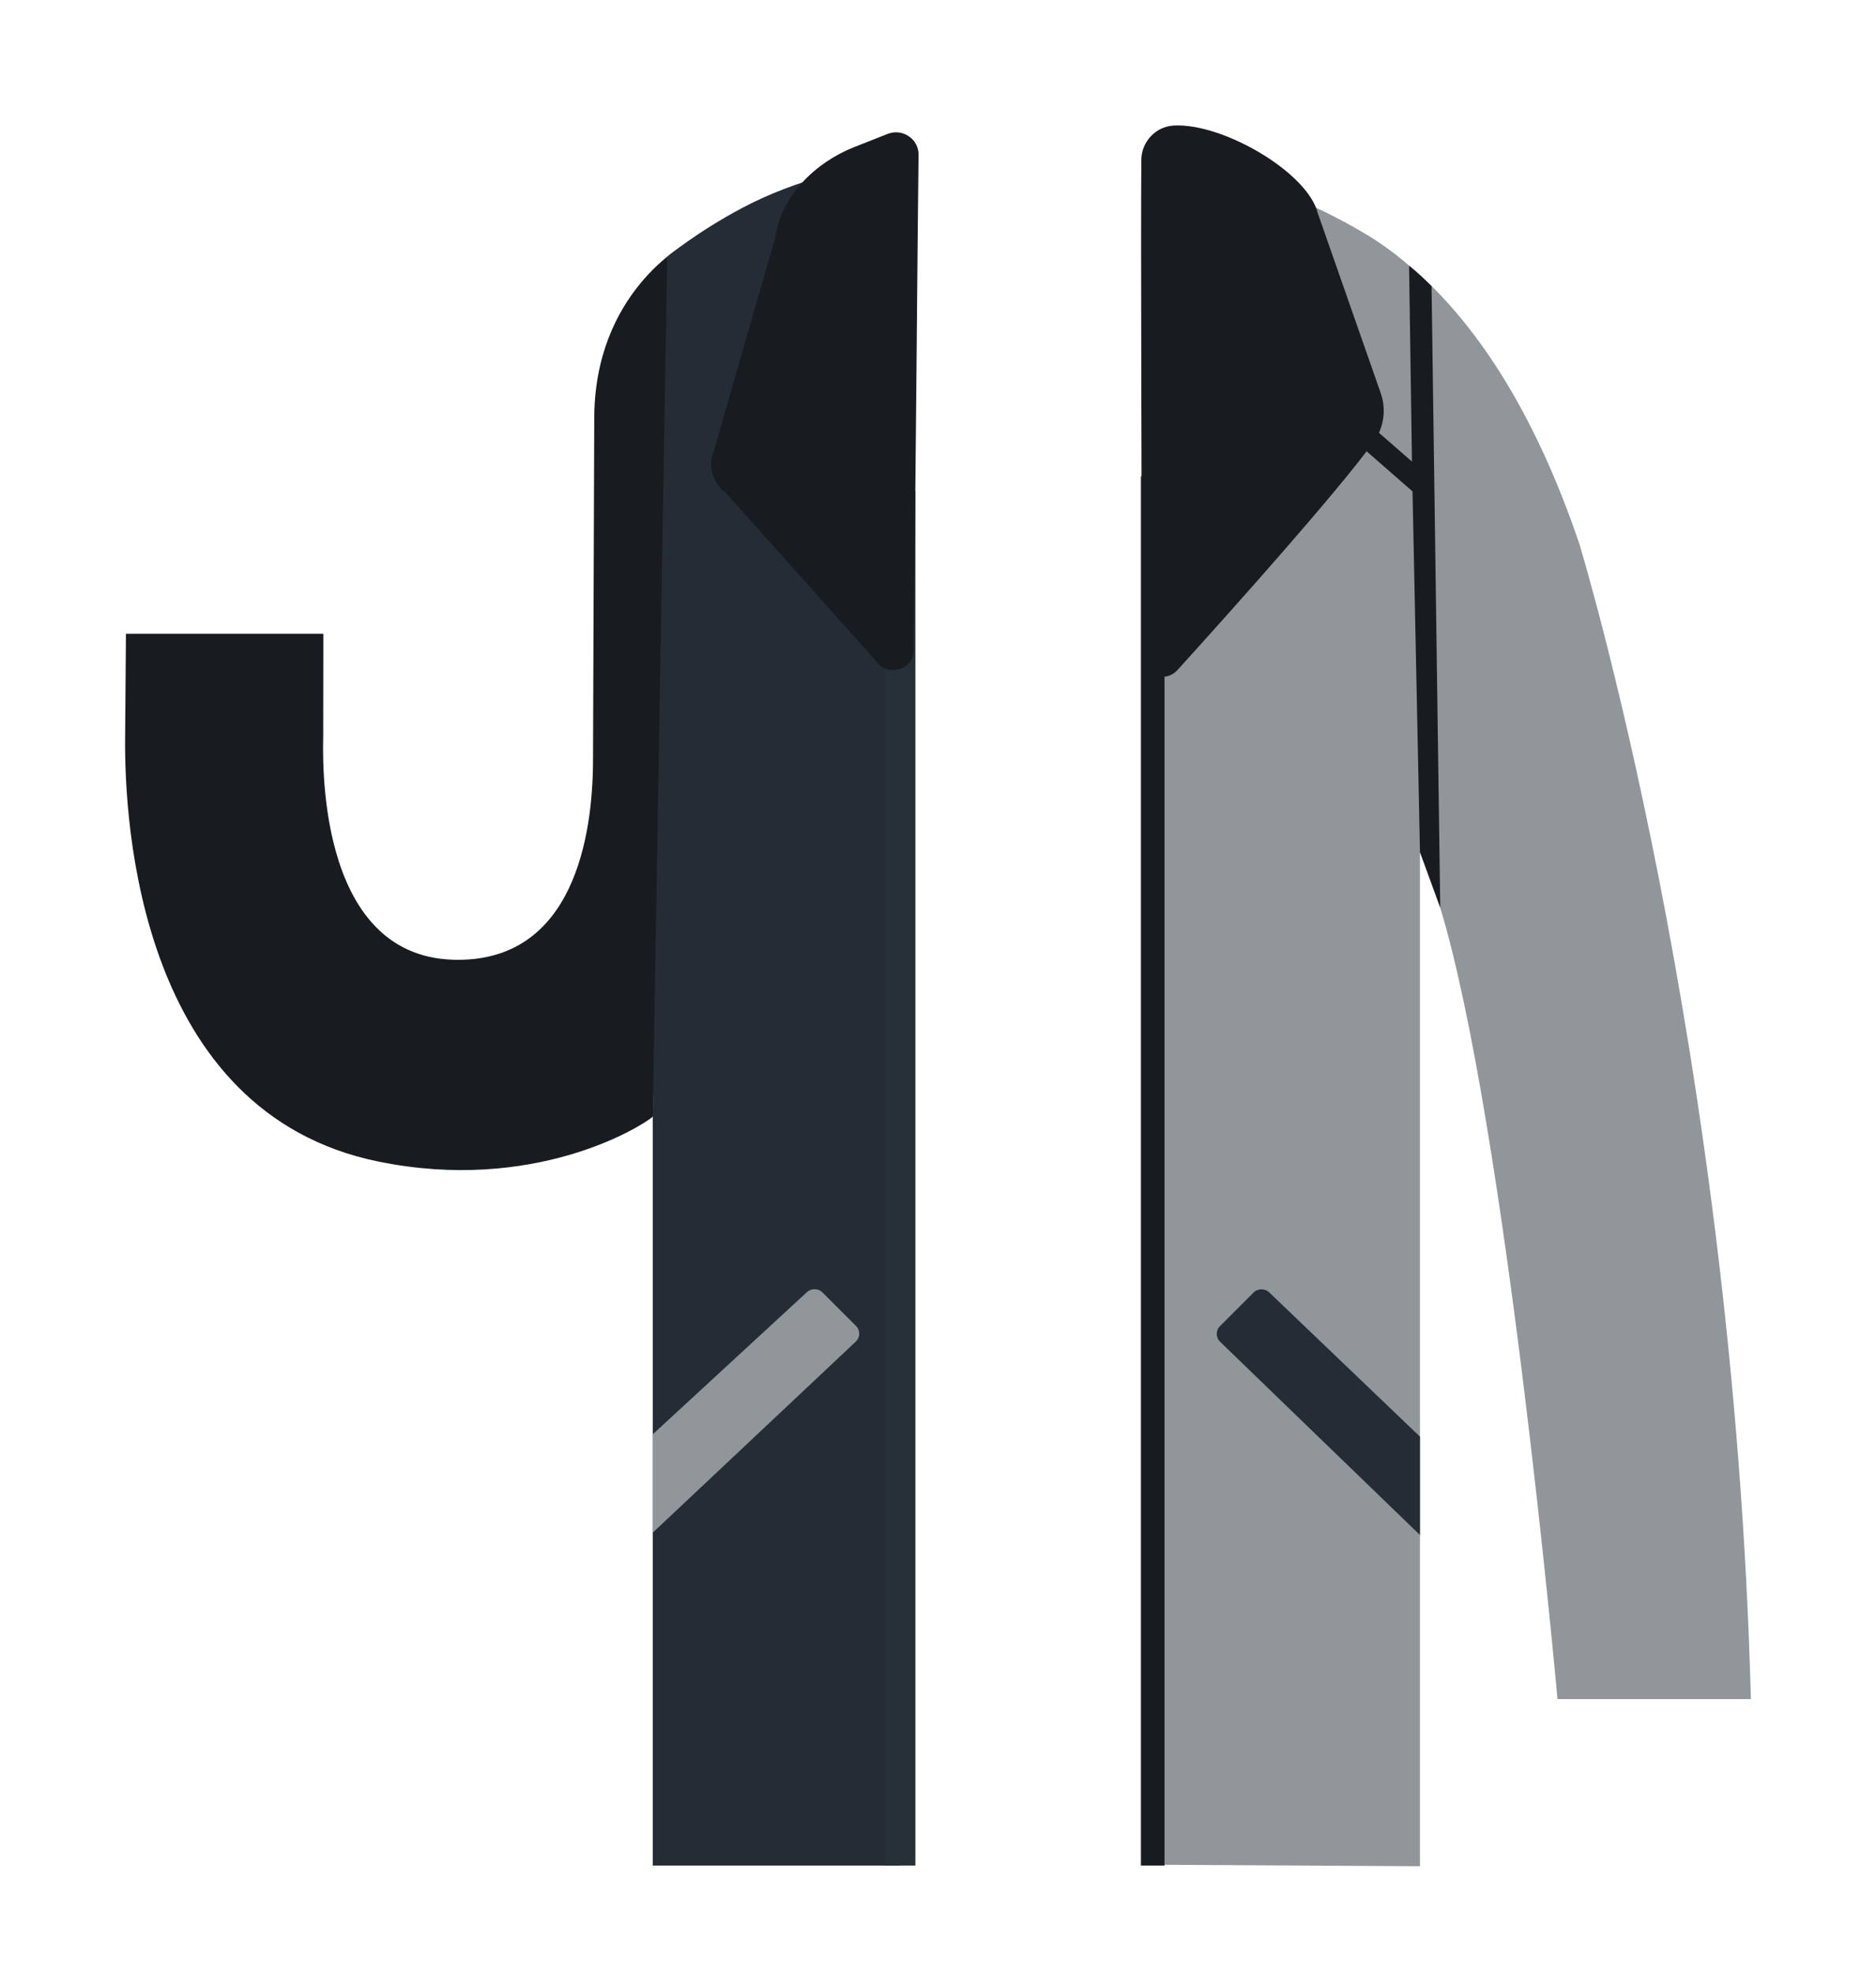 <svg width="136" height="143" viewBox="0 0 136 143" fill="none" xmlns="http://www.w3.org/2000/svg">
<path d="M49.7 17.68C49.7 17.68 43.08 21.2 43.08 30.35L42.99 55.18C42.97 60.49 41.64 69.8 32.89 69.57C22.77 69.3 23.43 54.49 23.43 53.37C23.43 52.47 23.44 45.94 23.44 45.94H9.13C9.13 45.94 9.08 52.39 9.07 53.48C9.01 59.68 10.11 80.67 27.44 84.2C38.62 86.48 46.34 81.77 47.32 80.95L49.7 17.68Z" fill="#181C21"/>
<path d="M65.21 23.49L65.48 11.88C62.36 11.88 57.72 13 53.83 15.06C50.54 16.8 48.37 18.61 48.37 18.61L47.32 80.93V80.94V102.88V135.23H65.21V23.49Z" fill="#252C35"/>
<path d="M66.36 35.61H64.14V135.23H66.36V35.61Z" fill="#272F38"/>
<path d="M126.93 123.16H112.91C112.91 123.16 109.16 81.43 104.41 65.8C103.9 64.14 103.4 62.77 102.94 61.78V135.28L83.57 135.17L84.42 11.87C84.42 11.87 91.15 12.3 98.91 16.91C99.96 17.53 101.05 18.3 102.16 19.26C102.7 19.69 103.24 20.2 103.79 20.74C107.57 24.49 111.43 30.36 114.51 39.47C114.5 39.48 125.67 75.88 126.93 123.16Z" fill="#91969B"/>
<path d="M84.42 34.52H82.71V135.23H84.42V34.52Z" fill="#181C21"/>
<path d="M104.41 65.8L102.94 61.78L102.4 35.62L90.62 25.33V23.22L102.36 33.46L102.15 19.26C102.69 19.69 103.23 20.2 103.78 20.74L104.41 65.8Z" fill="#181C21"/>
<path d="M66.59 11.21C66.52 16.31 66.39 35.17 66.22 47.24C66.2 48.39 64.76 48.96 63.82 48.27L52.65 35.76C51.86 35.18 51.45 34.23 51.58 33.27L56.22 17.16C56.64 14.19 59.1 11.78 61.93 10.66L64.34 9.71C65.42 9.28 66.6 10.07 66.59 11.21Z" fill="#181C21"/>
<path d="M82.74 11.59C82.75 10.28 83.77 9.18 85.08 9.1C88.66 8.9 94.81 12.51 95.53 15.45L100.09 28.48C100.52 29.7 100.32 31.04 99.55 32.08C96.74 35.91 89.31 44.21 85.36 48.57C84.45 49.57 82.79 48.93 82.79 47.58C82.77 38.63 82.69 16.55 82.74 11.59Z" fill="#181C21"/>
<path d="M62.04 97.25L47.32 111.1V103.97L58.47 93.69C58.79 93.37 59.32 93.37 59.63 93.69L62.05 96.11C62.37 96.42 62.37 96.94 62.04 97.25Z" fill="#91969B"/>
<path d="M102.94 104.14V111.27L88.45 97.26C88.13 96.95 88.13 96.42 88.45 96.12L90.87 93.7C91.18 93.38 91.71 93.38 92.03 93.7L102.94 104.14Z" fill="#252C35"/>
</svg>
